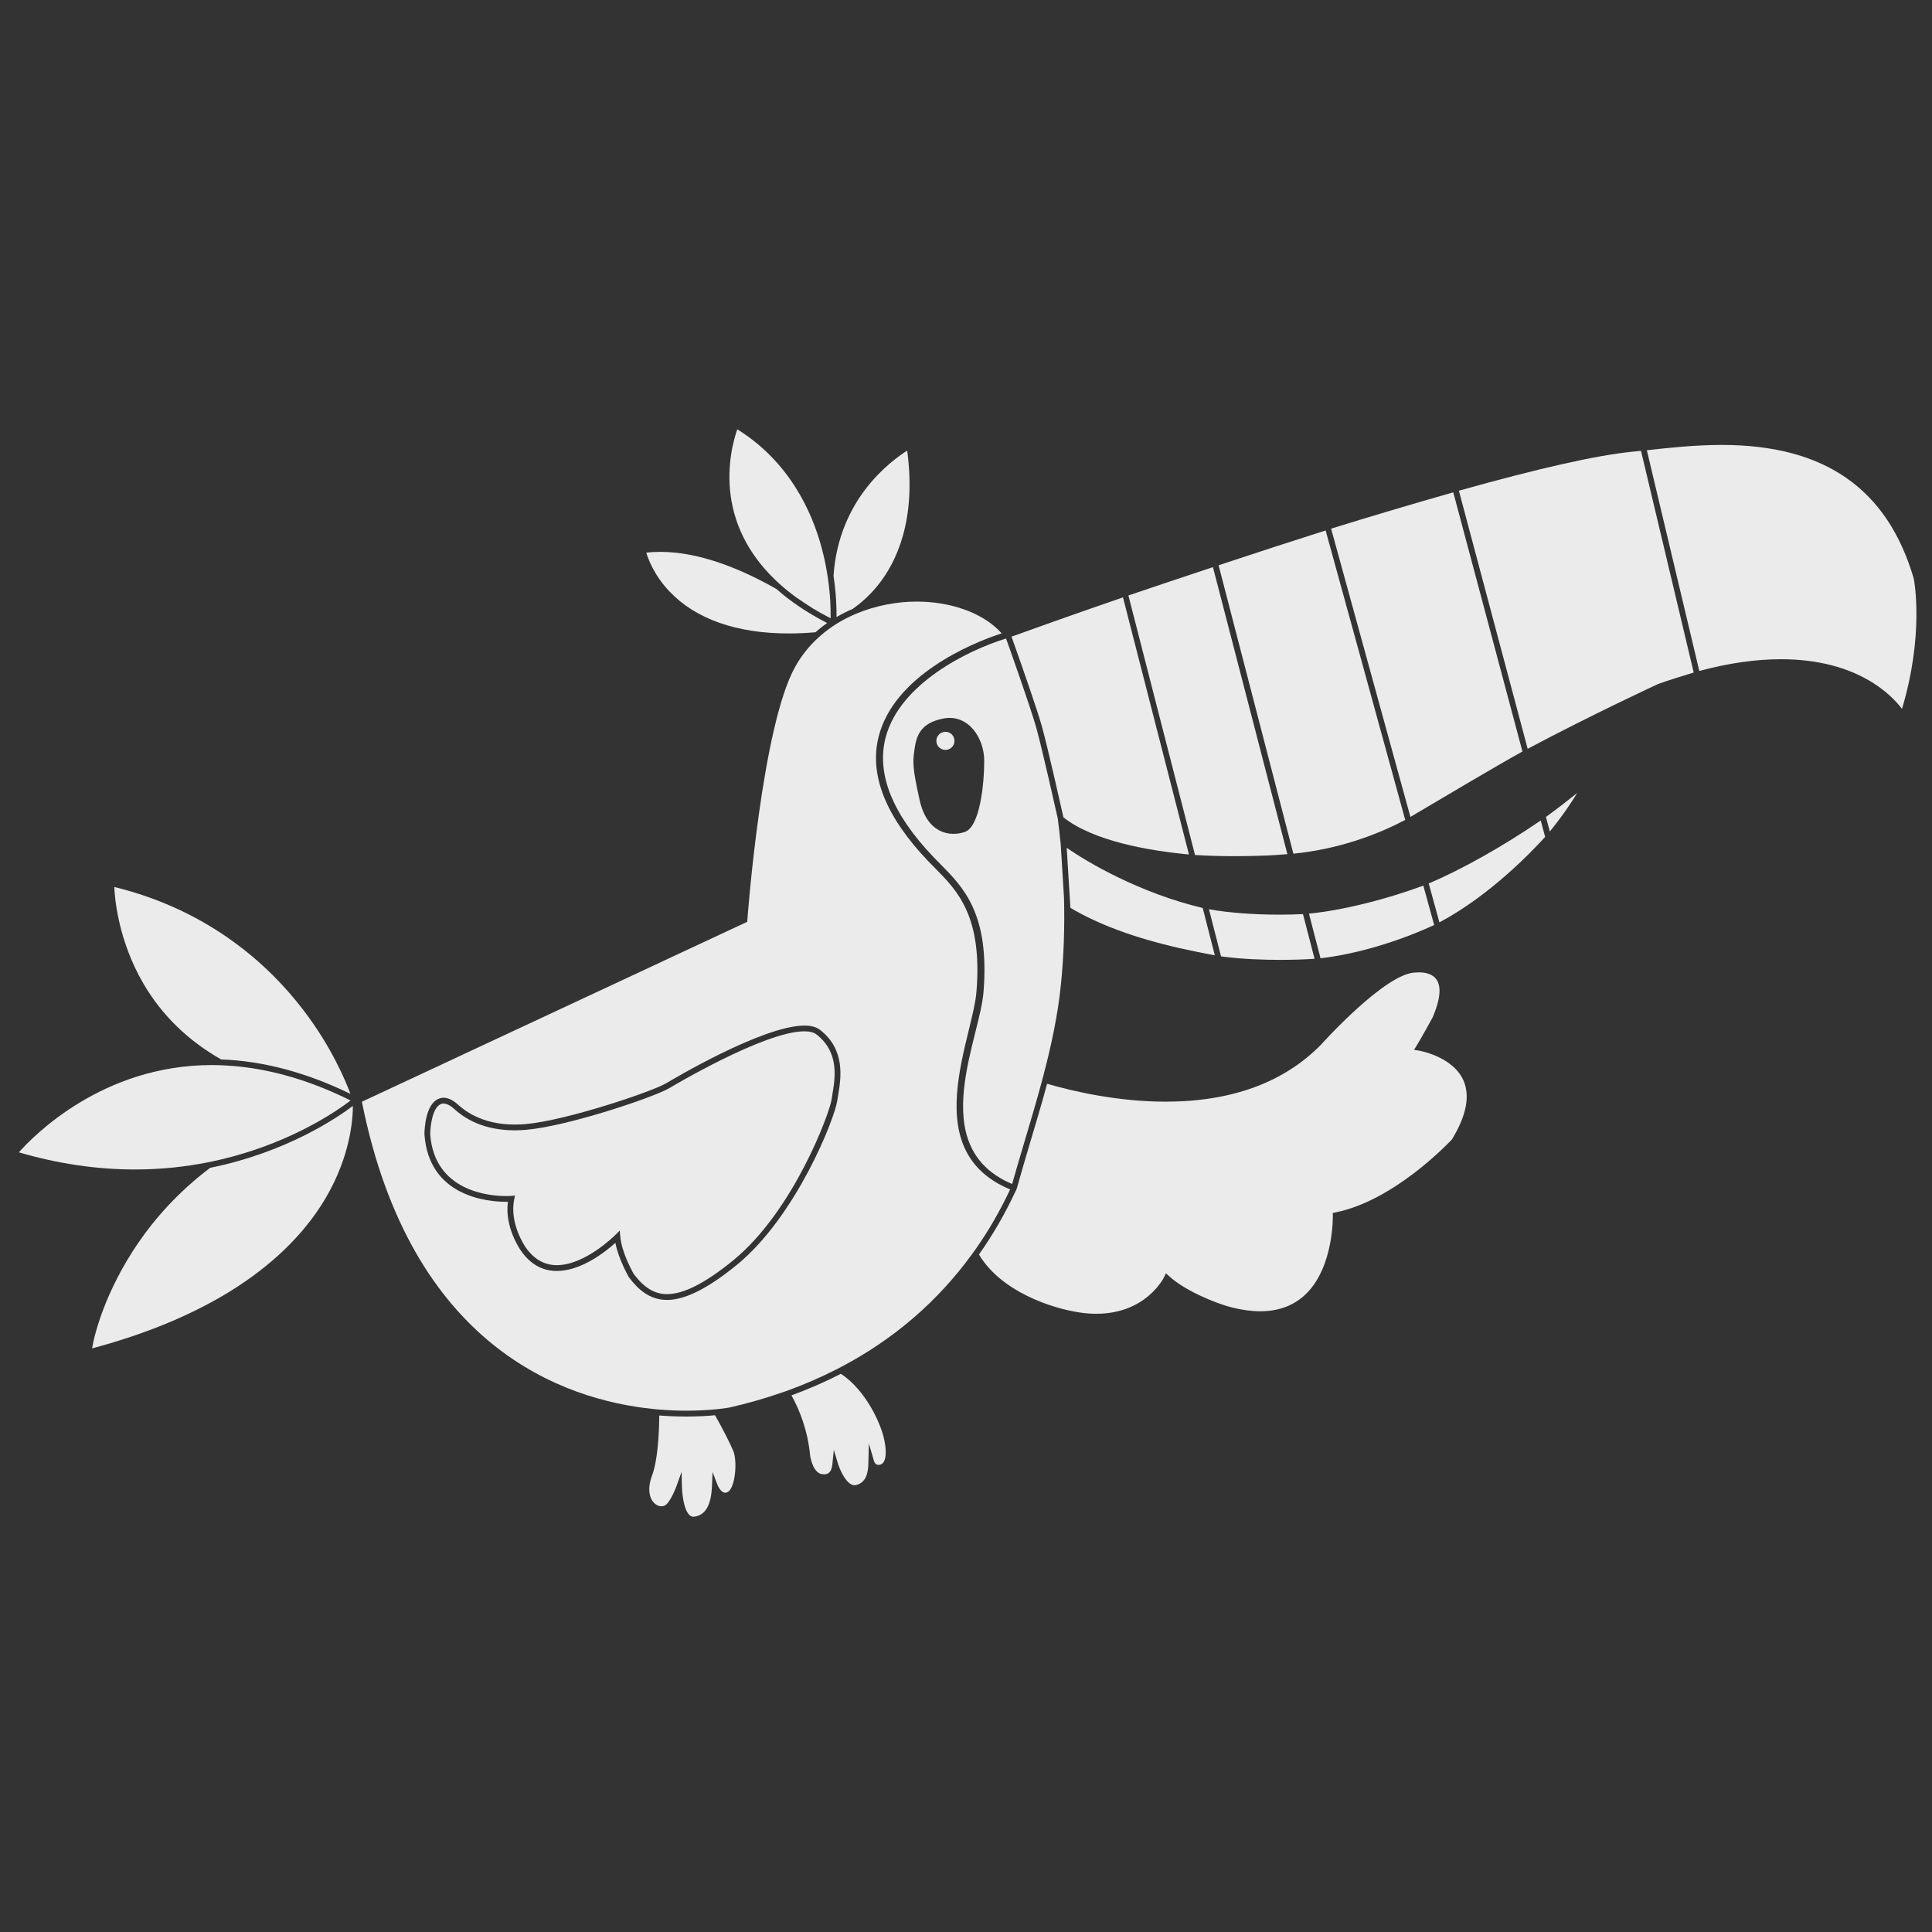 <?xml version="1.0" encoding="UTF-8"?>
<svg width="512px" height="512px" viewBox="0 0 512 512" version="1.1" xmlns="http://www.w3.org/2000/svg" xmlns:xlink="http://www.w3.org/1999/xlink">
    <rect x="0" y="0" width="512" height="512" fill="#333333" stroke="none"/>
    <!-- Generator: Sketch 51.1 (57501) - http://www.bohemiancoding.com/sketch -->
    <title>toucan</title>
    <desc>Created with Sketch.</desc>
    <defs></defs>
    <g id="toucan" stroke="none" stroke-width="1" fill="none" fill-rule="evenodd" opacity="0.9">
        <g id="logo-white-copy" transform="translate(5, 113)" fill-rule="nonzero">
            <path d="M264.445,202.021 L264.406,202.105 L264.4,202.125 C264.361,202.209 264.32,202.29 264.281,202.374 L264.093,202.781 L264.088,202.78 C261.314,208.721 258.092,214.287 254.436,219.454 C260.246,229.215 273.515,233.69 281.097,234.818 C282.613,235.042 284.115,235.161 285.548,235.161 C298.64,235.161 303.352,225.773 303.539,225.371 L303.994,224.432 L304.756,225.132 C309.013,229.081 317.317,232.464 321.581,233.522 C324.225,234.162 326.704,234.505 328.967,234.505 C334.061,234.505 338.235,232.851 341.386,229.617 C348.504,222.316 348.212,209.233 348.212,209.099 L348.198,208.458 L348.84,208.309 C364.298,205.284 378.816,189.981 379.78,188.953 C383.663,182.59 384.657,177.285 382.76,173.173 C379.84,166.869 370.967,165.409 370.877,165.395 L369.728,165.216 L370.355,164.217 C371.491,162.414 374.41,157.095 374.657,156.633 C376.643,152.058 377.024,148.601 375.739,146.664 C374.148,144.235 370.309,144.726 370.294,144.726 L370.191,144.726 C362.252,144.726 345.277,163.636 345.105,163.829 C335.256,173.873 321.387,178.954 303.86,178.954 C291.332,178.954 279.629,176.275 272.489,174.214 C271.059,179.525 269.487,184.802 267.932,190.01 C266.715,194.154 265.535,198.057 264.445,202.021 Z" id="Shape" fill="#FFFFFF"></path>
            <path d="M169.713,262.119 C169.657,267.679 169.237,274.165 167.79,278.075 C166.409,281.785 167.297,283.886 167.939,284.809 C168.537,285.658 169.426,286.18 170.3,286.18 C170.86,286.18 171.368,285.957 171.748,285.54 C173.092,284.079 174.213,280.995 174.228,280.964 L175.616,277.076 L175.729,281.203 C175.774,283.26 176.446,289.205 178.91,288.937 C181.905,288.609 183.466,285.957 183.682,280.801 L183.832,277.106 L185.161,280.547 C185.161,280.563 185.99,282.589 187.185,282.589 C187.394,282.589 187.626,282.529 187.872,282.381 C189.799,281.367 190.486,274.423 189.336,271.562 C188.646,269.834 186.569,265.696 184.495,262.055 C182.539,262.238 179.941,262.398 176.835,262.398 C174.641,262.398 172.252,262.317 169.713,262.119 Z" id="Shape" fill="#FFFFFF"></path>
            <path d="M209.701,272.785 C209.701,272.814 210.418,277.836 213.278,277.687 L213.368,277.687 L213.45,277.701 C213.465,277.701 214.071,277.776 214.608,277.344 C215.145,276.941 215.481,276.137 215.586,275.065 L215.966,271.235 L217.086,274.916 C217.453,276.092 218.782,279.415 220.559,280.354 C221.044,280.621 221.537,280.682 222.045,280.518 C224.674,279.714 225.069,277.106 225.129,274.662 L225.256,269.522 L226.63,274.23 C226.69,274.423 227.041,275.377 228.035,275.198 C228.513,275.124 228.863,274.9 229.139,274.514 C229.61,273.813 230.058,272.248 229.386,268.776 C228.516,264.258 224.386,255.353 217.841,251.073 C213.675,253.213 209.306,255.116 204.748,256.786 C206.884,260.638 209.069,266.052 209.701,272.785 Z" id="Shape" fill="#FFFFFF"></path>
            <path d="M216.686,50.533 C218.082,49.713 219.518,48.991 220.977,48.364 C222.98,46.949 225.303,44.967 227.515,42.268 C232.51,36.144 237.894,24.983 235.416,6.417 C233.429,7.669 228.643,11.007 224.333,16.669 C220.552,21.645 216.567,29.239 215.895,39.617 C216.643,44.545 216.719,48.468 216.686,50.533 Z" id="Shape" fill="#FFFFFF"></path>
            <path d="M200.795,43.111 C191.876,38.031 180.669,33.252 170.057,33.252 C168.772,33.252 167.502,33.311 166.27,33.46 C166.785,35.188 168.391,39.51 172.446,43.771 C179.347,51.043 190.234,54.872 203.953,54.872 C206.236,54.872 208.625,54.766 211.094,54.561 C212.09,53.673 213.127,52.854 214.198,52.102 C208.739,49.305 204.335,46.26 200.795,43.111 Z" id="Shape" fill="#FFFFFF"></path>
            <path d="M214.329,39.714 C213.982,37.438 213.491,34.955 212.797,32.36 C210.228,22.675 204.246,9.413 190.393,0.77 C189.565,3.095 187.489,10.024 188.646,18.443 C189.856,27.232 194.238,35.088 201.521,41.68 C202.916,42.943 204.419,44.16 206.025,45.328 C207.598,46.325 209.062,47.301 210.39,48.222 C211.813,49.085 213.299,49.916 214.851,50.713 C214.941,50.759 215.029,50.807 215.12,50.853 C215.12,50.798 215.12,50.74 215.124,50.682 C215.155,48.714 215.092,44.717 214.33,39.714 L214.329,39.714 Z" id="Shape" fill="#FFFFFF"></path>
            <path d="M206.034,45.324 C207.411,46.321 208.869,47.281 210.399,48.206 C209.07,47.289 207.607,46.317 206.034,45.324 Z" id="Shape" fill="#FFFFFF"></path>
            <path d="M75.374,154.649 C66.622,143.19 50.872,128.319 25.289,122.061 C25.423,125.324 26.416,136.366 33.011,147.675 C37.905,156.059 44.849,162.79 53.608,167.763 C64.759,168.158 76.267,171.232 87.871,176.892 C86.516,173.236 82.765,164.315 75.376,154.649 L75.374,154.649 Z" id="Shape" fill="#FFFFFF"></path>
            <path d="M31.675,216.323 C22.759,229.317 19.914,241.03 19.406,244.337 C57.321,234.204 74.088,216.95 81.475,204.195 C87.815,193.277 88.517,183.731 88.518,180.073 C84.463,183.146 70.965,192.385 50.696,196.481 C42.083,202.98 35.943,210.094 31.677,216.323 L31.675,216.323 Z" id="Shape" fill="#FFFFFF"></path>
            <path d="M87.074,178.237 C87.023,178.212 86.973,178.188 86.921,178.163 C86.293,177.858 85.664,177.557 85.036,177.268 C75.513,172.872 66.074,170.272 56.873,169.503 C56.172,169.445 55.472,169.396 54.773,169.359 C54.191,169.327 53.61,169.3 53.03,169.284 C52.394,169.266 51.759,169.252 51.126,169.252 C22.098,169.252 3.817,188.072 0.006,192.378 C10.304,195.403 20.64,196.923 30.766,196.923 C37.742,196.923 44.204,196.196 50.091,195.029 C50.669,194.914 51.239,194.793 51.806,194.67 C52.506,194.518 53.196,194.36 53.878,194.196 C70.018,190.334 81.3,183.359 86.149,179.93 C86.625,179.594 87.038,179.292 87.389,179.03 C87.514,178.936 87.623,178.853 87.733,178.77 C87.788,178.728 87.853,178.679 87.905,178.64 C87.627,178.5 87.35,178.372 87.072,178.237 L87.074,178.237 Z" id="Shape" fill="#FFFFFF"></path>
            <polygon id="Shape" fill="#25BCBD" points="89.213 178.434 89.213 178.424 89.213 178.424"></polygon>
            <polygon id="Shape" fill="#FFFFFF" points="199.726 250.707 199.442 250.338 199.442 250.347 199.442 250.981"></polygon>
            <path d="M215.769,52.939 L215.856,52.906 L215.833,52.895 C215.812,52.91 215.791,52.924 215.769,52.939 Z" id="Shape" fill="#FFFFFF"></path>
            <path d="M216.721,52.984 L216.746,52.606 C216.625,52.656 216.513,52.701 216.412,52.741 C216.515,52.821 216.622,52.905 216.721,52.984 Z" id="Shape" fill="#FFFFFF"></path>
            <path d="M252.745,194.822 C252.528,194.529 252.323,194.231 252.125,193.931 C251.916,193.613 251.716,193.291 251.528,192.965 C246.035,183.446 249.211,170.392 251.721,160.046 C252.699,156.023 253.558,152.536 253.774,149.795 C255.395,129.768 248.696,123.018 242.774,117.042 C242.162,116.416 241.549,115.806 240.952,115.18 C229.772,103.483 225.351,92.456 227.801,82.413 C231.826,65.873 252.826,57.469 259.173,55.278 C259.6,55.129 260.025,54.98 260.443,54.846 C260.182,54.548 259.905,54.25 259.614,53.967 C254.857,49.259 246.755,46.428 237.912,46.428 C232.912,46.428 227.209,47.391 221.814,49.669 C220.17,50.363 218.556,51.179 216.999,52.128 C216.867,52.208 216.735,52.291 216.604,52.372 C216.503,52.436 216.4,52.497 216.3,52.562 C216.131,52.67 215.964,52.784 215.797,52.896 L215.808,52.901 L215.767,52.916 C215.718,52.949 215.668,52.982 215.619,53.015 C215.017,53.423 214.425,53.851 213.845,54.302 C213.473,54.591 213.108,54.889 212.746,55.196 C212.417,55.475 212.093,55.762 211.774,56.056 C209.483,58.169 207.438,60.672 205.777,63.623 C196.845,79.433 193.096,130.319 193.052,130.842 L193.022,131.289 L90.904,178.97 C103.884,244.033 144.381,257.996 168.191,260.404 C168.45,260.43 168.709,260.457 168.964,260.481 C169.226,260.505 169.482,260.526 169.74,260.547 C172.361,260.765 174.756,260.847 176.855,260.847 C179.525,260.847 181.828,260.725 183.654,260.574 C183.948,260.55 184.23,260.525 184.499,260.5 C184.796,260.472 185.077,260.444 185.342,260.415 C187.204,260.215 188.259,260.021 188.28,260.014 C193.19,258.905 197.913,257.543 202.457,255.952 C202.708,255.864 202.962,255.778 203.212,255.688 C203.462,255.598 203.716,255.513 203.966,255.422 C208.219,253.869 212.299,252.097 216.211,250.125 C216.491,249.983 216.77,249.84 217.049,249.697 C217.32,249.558 217.595,249.423 217.864,249.281 C231.866,241.92 243.557,231.844 252.635,219.317 C252.802,219.087 252.969,218.859 253.134,218.627 C253.303,218.39 253.477,218.155 253.644,217.916 C257.054,213.037 260.077,207.799 262.693,202.213 C258.15,200.324 254.946,197.785 252.746,194.819 L252.745,194.822 Z M217.114,177.257 C217.025,177.763 216.95,178.21 216.89,178.642 C216.195,183.545 205.919,209.443 190.259,222.212 C182.596,228.455 176.555,231.494 171.783,231.494 C166.862,231.494 163.815,228.321 161.731,225.564 L161.671,225.49 C161.552,225.266 158.953,220.811 158.079,216.371 C155.556,218.651 149.073,223.821 142.568,223.821 C138.685,223.821 135.459,221.973 132.994,218.353 C132.815,218.099 128.685,212.168 129.604,205.493 L129.156,205.493 C124.368,205.493 108.678,204.212 107.483,187.656 L107.483,187.597 C107.483,186.717 107.625,178.939 111.83,178 C111.934,177.971 112.165,177.911 112.517,177.911 C113.345,177.911 114.674,178.209 116.266,179.639 C117.744,180.966 122.292,185.019 131.418,185.019 C132.382,185.019 133.374,184.974 134.39,184.885 C145.122,183.917 167.563,176.376 171.506,174.096 C172.53,173.471 197.047,158.793 208.168,158.793 C209.975,158.793 211.379,159.181 212.357,159.956 C219.123,165.261 217.868,172.771 217.114,177.256 L217.114,177.257 Z" id="Shape" fill="#FFFFFF"></path>
            <path d="M90.047,178.524 L90.038,178.528 L90.05,178.569 C90.049,178.552 90.05,178.541 90.05,178.524 L90.047,178.524 Z" id="Shape" fill="#25BCBD"></path>
            <path d="M276.974,124.938 L276.099,110.753 C275.874,108.428 275.613,106.144 275.321,103.91 C274.77,101.464 271.161,85.399 269.658,79.981 C268.138,74.537 262.822,59.592 261.613,56.213 C251.221,59.407 233.513,68.263 229.741,82.291 C227.157,91.947 231.413,102.645 242.391,114.134 C242.974,114.76 243.586,115.356 244.199,115.981 C250.344,122.18 257.32,129.214 255.639,149.941 C255.393,152.831 254.505,156.437 253.466,160.594 C251.142,169.911 248.247,181.537 252.121,190.419 C252.287,190.799 252.464,191.174 252.656,191.544 C252.833,191.888 253.024,192.226 253.225,192.561 C254.765,195.125 256.993,197.395 260.12,199.225 C260.143,199.237 260.166,199.25 260.188,199.263 C260.397,199.384 260.609,199.504 260.825,199.621 C260.904,199.663 260.985,199.704 261.064,199.746 C261.231,199.834 261.398,199.922 261.569,200.007 C261.696,200.071 261.828,200.132 261.958,200.195 C262.088,200.257 262.217,200.32 262.35,200.382 C262.517,200.458 262.689,200.533 262.86,200.608 C262.963,200.653 263.065,200.699 263.17,200.743 C263.189,200.751 263.209,200.759 263.228,200.767 C264.266,197.071 265.393,193.258 266.498,189.562 C268.05,184.356 269.62,179.082 271.048,173.778 C271.113,173.534 271.176,173.29 271.241,173.046 C271.307,172.799 271.373,172.551 271.439,172.303 C273.567,164.227 275.33,156.085 276.146,148.004 C276.944,140.156 277.169,132.411 276.974,124.938 Z M250.652,107.488 C246.588,108.844 240.667,107.801 238.71,99.024 C236.739,90.263 236.918,88.743 237.306,85.926 C237.776,82.425 238.561,78.625 245.073,77.403 C251.585,76.196 255.827,82.543 255.827,88.608 C255.827,94.644 254.721,106.132 250.652,107.488 Z" id="Shape" fill="#FFFFFF"></path>
            <path d="M261.563,200.009 C261.838,200.147 262.125,200.28 262.406,200.416 C262.124,200.281 261.838,200.147 261.563,200.009 Z" id="Shape" fill="#FFFFFF"></path>
            <path d="M262.349,200.383 C262.659,200.55 262.977,200.711 263.294,200.874 C262.978,200.711 262.659,200.551 262.349,200.383 Z" id="Shape" fill="#FFFFFF"></path>
            <path d="M263.289,200.794 C263.249,200.777 263.205,200.76 263.165,200.743 C263.207,200.761 263.246,200.78 263.289,200.797 C263.289,200.795 263.289,200.795 263.289,200.794 Z" id="Shape" fill="#FFFFFF"></path>
            <path d="M260.123,199.225 C260.171,199.253 260.221,199.281 260.269,199.308 C260.221,199.28 260.172,199.252 260.123,199.225 Z" id="Shape" fill="#FFFFFF"></path>
            <path d="M260.821,199.621 C260.991,199.713 261.167,199.802 261.339,199.893 C261.167,199.802 260.991,199.713 260.821,199.621 Z" id="Shape" fill="#FFFFFF"></path>
            <path d="M211.404,161.16 C210.702,160.609 209.619,160.31 208.162,160.31 C197.476,160.31 172.525,175.271 172.285,175.42 C168.141,177.804 145.669,185.418 134.52,186.401 C133.467,186.491 132.421,186.55 131.413,186.55 C121.69,186.55 116.82,182.2 115.237,180.769 C113.46,179.174 112.235,179.457 112.22,179.472 L112.175,179.472 C109.607,180.038 109.024,185.492 109.009,187.578 C110.122,202.777 124.699,203.969 129.151,203.969 C129.964,203.969 130.45,203.924 130.45,203.924 L131.473,203.834 L131.279,204.833 C129.92,211.24 134.214,217.409 134.244,217.469 C136.432,220.658 139.218,222.281 142.563,222.281 C150.076,222.281 157.999,214.354 158.075,214.265 L159.24,213.103 L159.389,214.742 C159.799,219.093 162.705,224.189 162.981,224.681 C165.767,228.317 168.478,229.955 171.778,229.955 C176.184,229.955 181.905,227.035 189.276,221.03 C205.377,207.888 214.876,181.856 215.369,178.429 C215.429,177.982 215.503,177.504 215.593,177.013 C216.332,172.589 217.445,165.899 211.404,161.16 Z" id="Shape" fill="#FFFFFF"></path>
            <path d="M245.542,80.937 C244.227,80.937 243.144,82.01 243.144,83.336 C243.144,84.662 244.227,85.735 245.542,85.735 C246.879,85.735 247.946,84.662 247.946,83.336 C247.946,82.01 246.879,80.937 245.542,80.937 Z" id="Shape" fill="#FFFFFF"></path>
            <path d="M313.731,127.633 C296.961,123.637 283.065,115.453 277.741,111.697 C277.725,111.685 277.706,111.673 277.69,111.661 L278.522,125.207 L278.668,127.59 C286.233,132.061 295.703,135.547 307.569,138.259 C309.867,138.78 314.185,139.673 316.943,140.165 L313.731,127.633 Z" id="Shape" fill="#FFFFFF"></path>
            <path d="M292.602,45.307 C278.53,50.148 266.661,54.421 263.298,55.636 C263.215,55.666 263.132,55.696 263.059,55.722 C263.268,56.307 263.594,57.221 263.995,58.353 C265.979,63.95 269.859,75.018 271.132,79.578 C271.909,82.369 273.233,87.936 274.415,93.039 C275.561,97.987 276.573,102.498 276.823,103.613 C276.832,103.62 276.841,103.626 276.85,103.633 C284.749,109.847 299.046,112.406 310.086,113.448 L292.602,45.306 L292.602,45.307 Z" id="Shape" fill="#FFFFFF"></path>
            <path d="M466.961,61.7 C487.221,61.7 496.31,71.221 499.044,74.857 C504.92,55.307 502.322,41.107 502.18,40.377 C495.205,16.521 478.566,4.913 451.317,4.913 C444.11,4.913 437.12,5.687 431.504,6.314 L431.429,6.314 L445.335,64.813 C453.071,62.728 460.338,61.699 466.963,61.699 L466.961,61.7 Z" id="Shape" fill="#FFFFFF"></path>
            <path d="M343.373,141.091 L340.301,129.245 C338.315,129.349 336.218,129.394 334.059,129.394 C327.256,129.394 320.528,128.887 315.389,127.964 L318.006,138.189 L318.586,140.45 C324.276,141.225 330.191,141.374 334.201,141.374 C337.365,141.374 340.515,141.285 343.373,141.091 Z" id="Shape" fill="#FFFFFF"></path>
            <path d="M330.757,113.719 C331.817,113.688 334.536,113.496 336.171,113.361 L316.441,37.293 C309.16,39.721 300.311,42.657 294.038,44.803 L311.692,113.585 C315.043,113.793 318.572,113.898 322.22,113.898 C324.976,113.897 327.852,113.837 330.757,113.718 L330.757,113.719 Z" id="Shape" fill="#FFFFFF"></path>
            <path d="M354.462,57.218 L346.304,27.579 C338.523,30.037 328.049,33.448 317.941,36.799 L335.583,104.841 L337.763,113.239 C350.614,111.942 360.875,107.725 367.402,104.284 L354.462,57.217 L354.462,57.218 Z" id="Shape" fill="#FFFFFF"></path>
            <polygon id="Shape" fill="#25BCBD" points="336.607 114.897 336.796 114.868 336.607 114.887"></polygon>
            <path d="M434.351,68.298 L434.395,68.268 C436.86,67.373 441.311,65.988 443.85,65.228 L429.885,6.476 C429.474,6.52 428.921,6.58 428.436,6.625 L427.39,6.728 C417.944,7.697 402.955,11.065 381.618,17.04 L399.847,85.435 C417.524,76.062 434.185,68.373 434.349,68.299 L434.351,68.298 Z" id="Shape" fill="#FFFFFF"></path>
            <path d="M375.067,132.132 L374.763,131.027 L372.192,121.687 C362.121,125.441 350.684,128.256 341.888,129.122 L343.894,136.87 L344.956,140.954 C354.254,139.881 365.403,136.618 375.067,132.132 Z" id="Shape" fill="#FFFFFF"></path>
            <path d="M412.959,97.164 C410.213,99.369 407.442,101.499 404.688,103.495 L405.104,105.064 L405.716,107.356 C409.046,103.274 411.45,99.668 412.959,97.164 Z" id="Shape" fill="#FFFFFF"></path>
            <path d="M398.466,86.167 L380.131,17.472 C369.078,20.616 357.084,24.193 347.757,27.098 L362.102,79.248 L368.774,103.494 L370.683,102.362 C377.457,98.355 391.347,90.1 398.442,86.165 L398.466,86.167 Z" id="Shape" fill="#FFFFFF"></path>
            <path d="M345.862,26.1 L345.862,26.102 C345.889,26.093 345.917,26.085 345.944,26.076 L345.862,26.1 Z" id="Shape" fill="#25BCBD"></path>
            <path d="M403.312,104.433 C393.371,111.243 382.14,117.56 373.627,121.122 L376.457,131.433 C389.741,124.386 400.904,112.735 404.476,108.786 L404.212,107.795 L403.312,104.433 Z" id="Shape" fill="#FFFFFF"></path>
            <polygon id="Shape" fill="#FFFFFF" points="404.228 107.795 404.796 109.176 404.796 109.169"></polygon>
        </g>
    </g>
</svg>